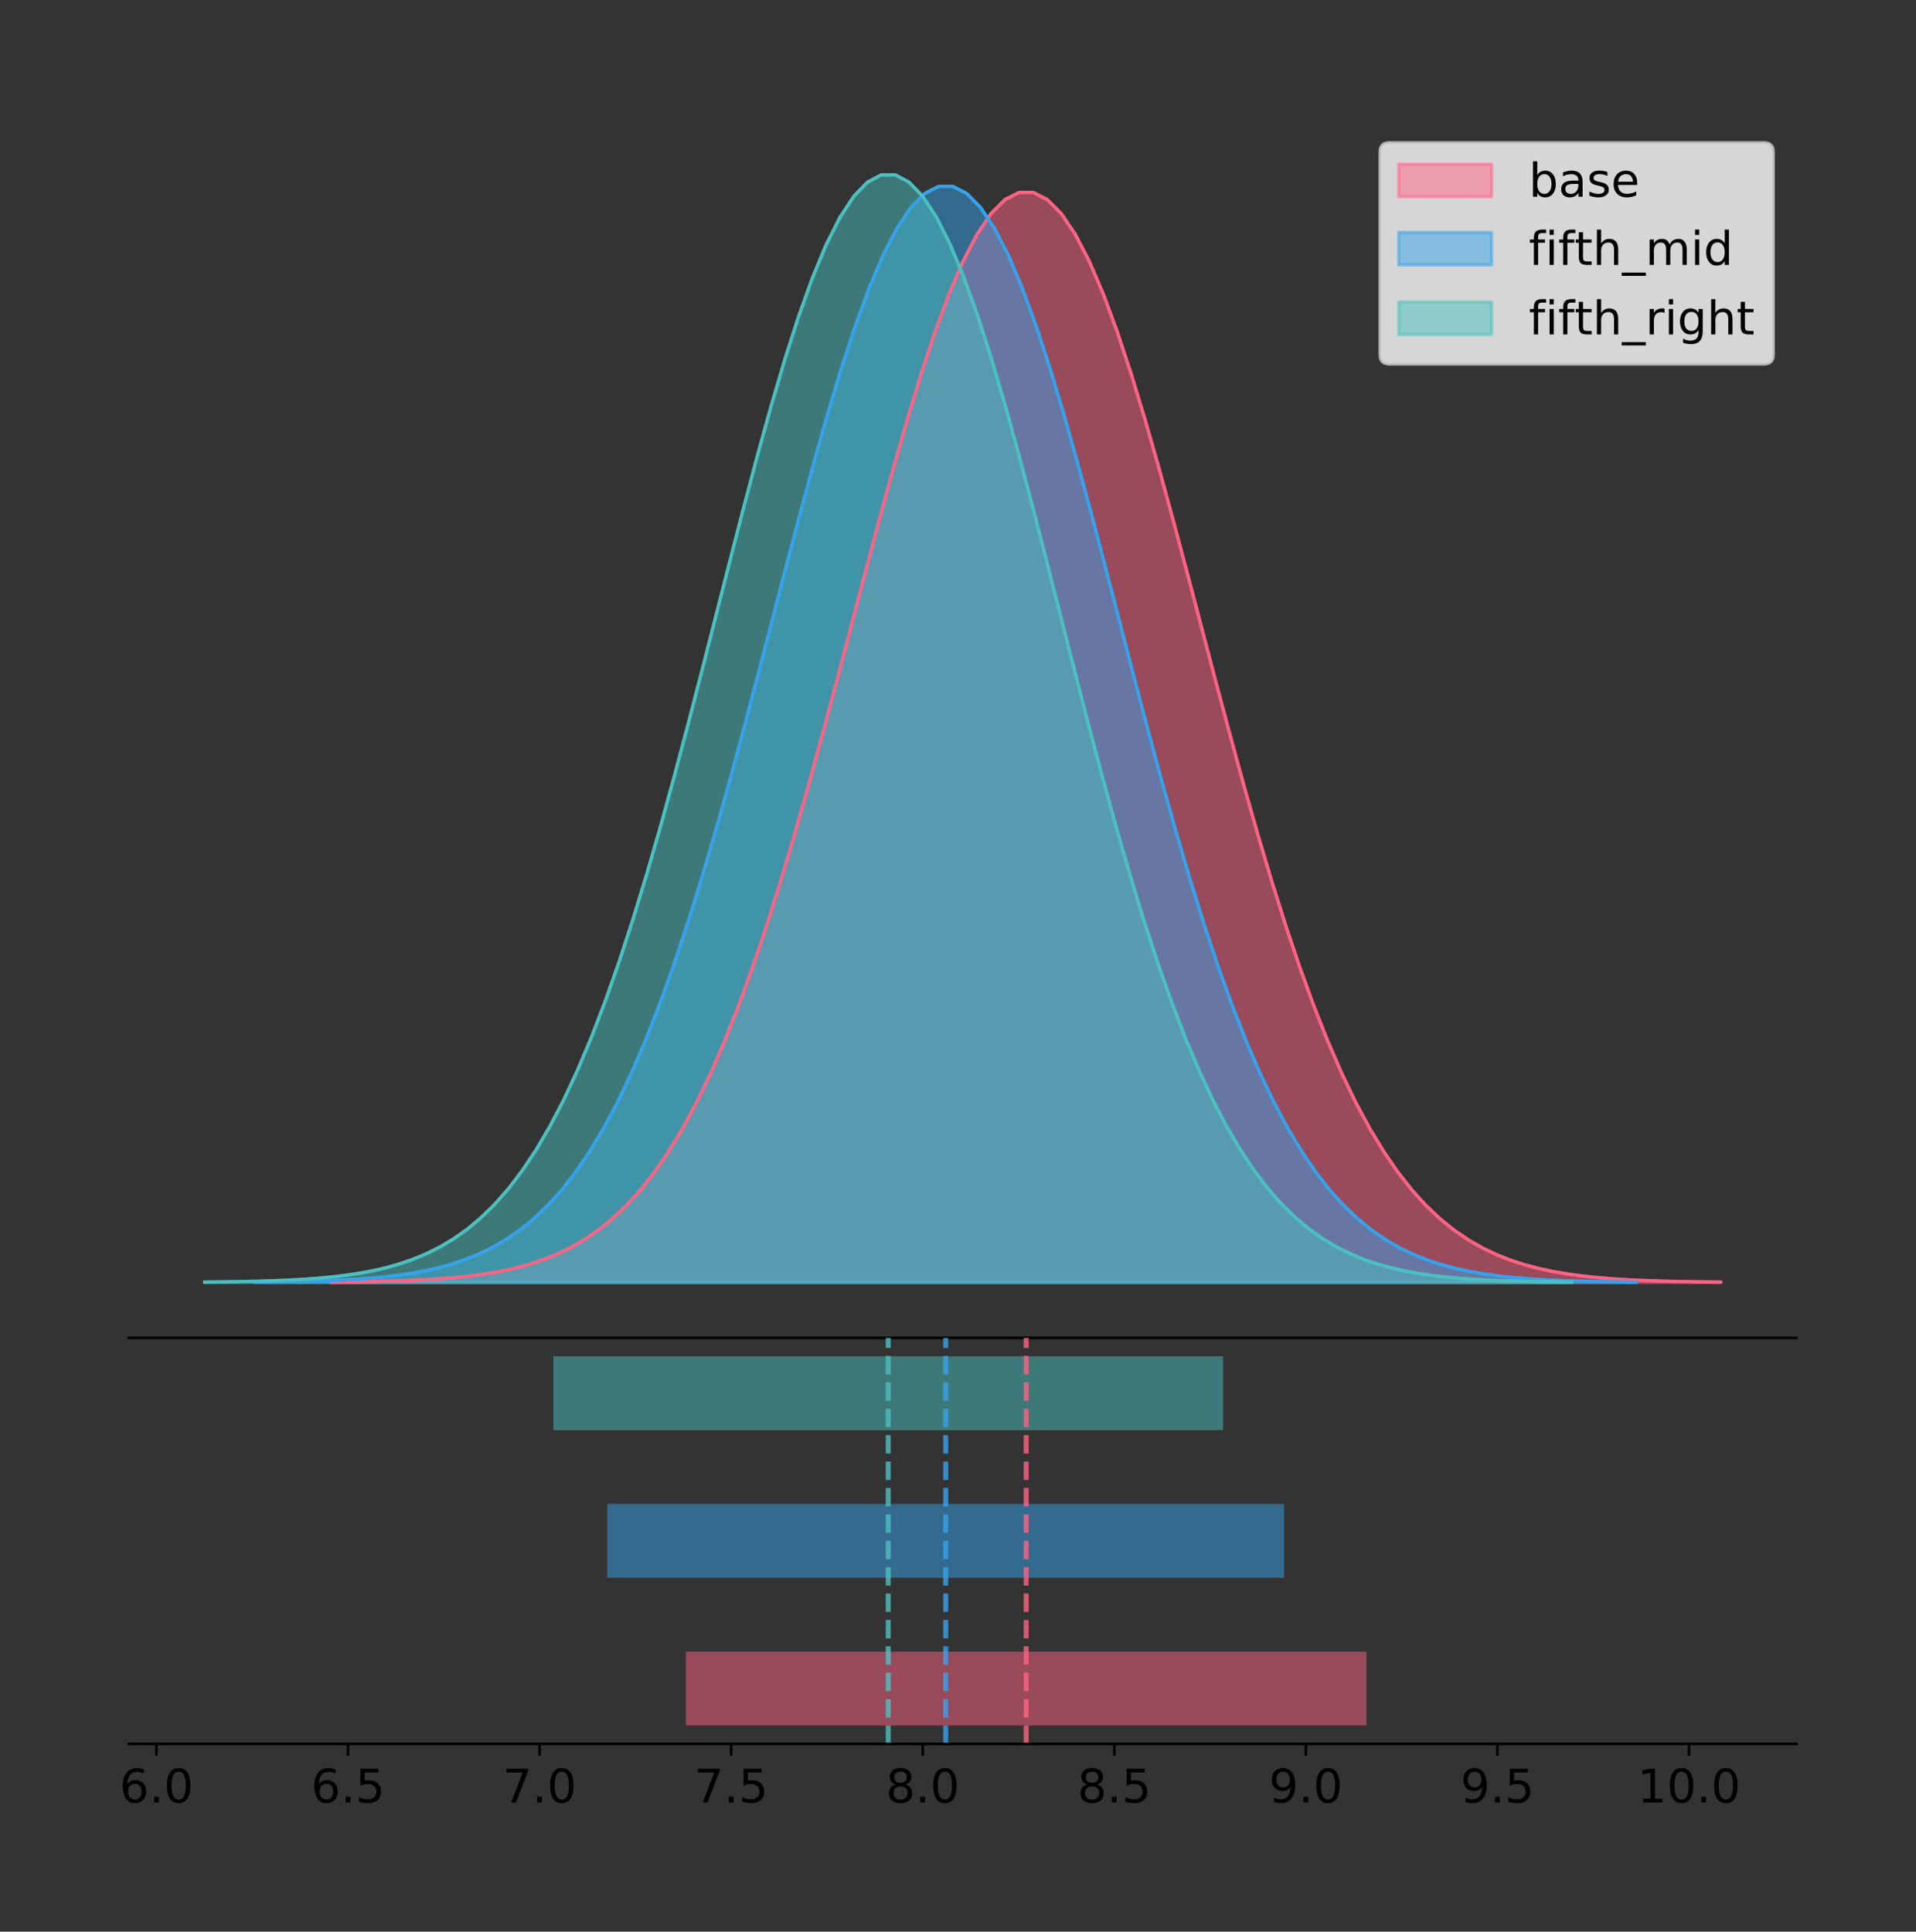 <?xml version="1.0" encoding="utf-8" standalone="no"?>
<!DOCTYPE svg PUBLIC "-//W3C//DTD SVG 1.1//EN"
  "http://www.w3.org/Graphics/SVG/1.1/DTD/svg11.dtd">
<!-- Created with matplotlib (https://matplotlib.org/) -->
<svg height="581.789pt" version="1.1" viewBox="0 0 577.029 581.789" width="577.029pt" xmlns="http://www.w3.org/2000/svg" xmlns:xlink="http://www.w3.org/1999/xlink">
 <rect x="0" y="0" width="577.029" height="581.789" fill="#333333" stroke="none"/>
 <defs>
  <style type="text/css">
*{stroke-linecap:butt;stroke-linejoin:round;}
  </style>
 </defs>
 <g id="figure_1">
  <g id="patch_1">
   <path d="M 0 581.789 
L 577.029 581.789 
L 577.029 0 
L 0 0 
z
" style="fill:none;"/>
  </g>
  <g id="axes_1">
   <g id="patch_2">
    <path d="M 38.829 402.93 
L 541.029 402.93 
L 541.029 36 
L 38.829 36 
z
" style="fill:none;"/>
   </g>
   <g id="PolyCollection_1">
    <defs>
     <path d="M 99.884 -195.538 
L 99.884 -195.648 
L 104.11 -195.69 
L 108.335 -195.746 
L 112.56 -195.82 
L 116.786 -195.919 
L 121.011 -196.049 
L 125.237 -196.22 
L 129.462 -196.44 
L 133.688 -196.725 
L 137.913 -197.09 
L 142.138 -197.553 
L 146.364 -198.137 
L 150.589 -198.869 
L 154.815 -199.78 
L 159.04 -200.904 
L 163.266 -202.282 
L 167.491 -203.958 
L 171.717 -205.983 
L 175.942 -208.41 
L 180.167 -211.298 
L 184.393 -214.709 
L 188.618 -218.706 
L 192.844 -223.354 
L 197.069 -228.717 
L 201.295 -234.856 
L 205.52 -241.828 
L 209.745 -249.682 
L 213.971 -258.456 
L 218.196 -268.177 
L 222.422 -278.853 
L 226.647 -290.476 
L 230.873 -303.017 
L 235.098 -316.422 
L 239.323 -330.615 
L 243.549 -345.491 
L 247.774 -360.922 
L 252 -376.754 
L 256.225 -392.809 
L 260.451 -408.889 
L 264.676 -424.778 
L 268.901 -440.246 
L 273.127 -455.059 
L 277.352 -468.976 
L 281.578 -481.765 
L 285.803 -493.202 
L 290.029 -503.081 
L 294.254 -511.22 
L 298.479 -517.465 
L 302.705 -521.697 
L 306.93 -523.834 
L 311.156 -523.834 
L 315.381 -521.697 
L 319.607 -517.465 
L 323.832 -511.22 
L 328.058 -503.081 
L 332.283 -493.202 
L 336.508 -481.765 
L 340.734 -468.976 
L 344.959 -455.059 
L 349.185 -440.246 
L 353.41 -424.778 
L 357.636 -408.889 
L 361.861 -392.809 
L 366.086 -376.754 
L 370.312 -360.922 
L 374.537 -345.491 
L 378.763 -330.615 
L 382.988 -316.422 
L 387.214 -303.017 
L 391.439 -290.476 
L 395.664 -278.853 
L 399.89 -268.177 
L 404.115 -258.456 
L 408.341 -249.682 
L 412.566 -241.828 
L 416.792 -234.856 
L 421.017 -228.717 
L 425.242 -223.354 
L 429.468 -218.706 
L 433.693 -214.709 
L 437.919 -211.298 
L 442.144 -208.41 
L 446.37 -205.983 
L 450.595 -203.958 
L 454.82 -202.282 
L 459.046 -200.904 
L 463.271 -199.78 
L 467.497 -198.869 
L 471.722 -198.137 
L 475.948 -197.553 
L 480.173 -197.09 
L 484.398 -196.725 
L 488.624 -196.44 
L 492.849 -196.22 
L 497.075 -196.049 
L 501.3 -195.919 
L 505.526 -195.82 
L 509.751 -195.746 
L 513.977 -195.69 
L 518.202 -195.648 
L 518.202 -195.538 
L 518.202 -195.538 
L 513.977 -195.538 
L 509.751 -195.538 
L 505.526 -195.538 
L 501.3 -195.538 
L 497.075 -195.538 
L 492.849 -195.538 
L 488.624 -195.538 
L 484.398 -195.538 
L 480.173 -195.538 
L 475.948 -195.538 
L 471.722 -195.538 
L 467.497 -195.538 
L 463.271 -195.538 
L 459.046 -195.538 
L 454.82 -195.538 
L 450.595 -195.538 
L 446.37 -195.538 
L 442.144 -195.538 
L 437.919 -195.538 
L 433.693 -195.538 
L 429.468 -195.538 
L 425.242 -195.538 
L 421.017 -195.538 
L 416.792 -195.538 
L 412.566 -195.538 
L 408.341 -195.538 
L 404.115 -195.538 
L 399.89 -195.538 
L 395.664 -195.538 
L 391.439 -195.538 
L 387.214 -195.538 
L 382.988 -195.538 
L 378.763 -195.538 
L 374.537 -195.538 
L 370.312 -195.538 
L 366.086 -195.538 
L 361.861 -195.538 
L 357.636 -195.538 
L 353.41 -195.538 
L 349.185 -195.538 
L 344.959 -195.538 
L 340.734 -195.538 
L 336.508 -195.538 
L 332.283 -195.538 
L 328.058 -195.538 
L 323.832 -195.538 
L 319.607 -195.538 
L 315.381 -195.538 
L 311.156 -195.538 
L 306.93 -195.538 
L 302.705 -195.538 
L 298.479 -195.538 
L 294.254 -195.538 
L 290.029 -195.538 
L 285.803 -195.538 
L 281.578 -195.538 
L 277.352 -195.538 
L 273.127 -195.538 
L 268.901 -195.538 
L 264.676 -195.538 
L 260.451 -195.538 
L 256.225 -195.538 
L 252 -195.538 
L 247.774 -195.538 
L 243.549 -195.538 
L 239.323 -195.538 
L 235.098 -195.538 
L 230.873 -195.538 
L 226.647 -195.538 
L 222.422 -195.538 
L 218.196 -195.538 
L 213.971 -195.538 
L 209.745 -195.538 
L 205.52 -195.538 
L 201.295 -195.538 
L 197.069 -195.538 
L 192.844 -195.538 
L 188.618 -195.538 
L 184.393 -195.538 
L 180.167 -195.538 
L 175.942 -195.538 
L 171.717 -195.538 
L 167.491 -195.538 
L 163.266 -195.538 
L 159.04 -195.538 
L 154.815 -195.538 
L 150.589 -195.538 
L 146.364 -195.538 
L 142.138 -195.538 
L 137.913 -195.538 
L 133.688 -195.538 
L 129.462 -195.538 
L 125.237 -195.538 
L 121.011 -195.538 
L 116.786 -195.538 
L 112.56 -195.538 
L 108.335 -195.538 
L 104.11 -195.538 
L 99.884 -195.538 
z
" id="med5c33801f" style="stroke:#ff6384;stroke-opacity:0.5;"/>
    </defs>
    <g clip-path="url(#pc7193fefcd)">
     <use style="fill:#ff6384;fill-opacity:0.5;stroke:#ff6384;stroke-opacity:0.5;" x="0" xlink:href="#med5c33801f" y="581.789"/>
    </g>
   </g>
   <g id="PolyCollection_2">
    <defs>
     <path d="M 76.818 -195.538 
L 76.818 -195.649 
L 81.02 -195.691 
L 85.222 -195.747 
L 89.424 -195.822 
L 93.626 -195.921 
L 97.828 -196.052 
L 102.03 -196.223 
L 106.232 -196.446 
L 110.434 -196.732 
L 114.636 -197.098 
L 118.838 -197.564 
L 123.04 -198.152 
L 127.241 -198.888 
L 131.443 -199.803 
L 135.645 -200.934 
L 139.847 -202.319 
L 144.049 -204.005 
L 148.251 -206.041 
L 152.453 -208.482 
L 156.655 -211.386 
L 160.857 -214.816 
L 165.059 -218.835 
L 169.261 -223.509 
L 173.463 -228.902 
L 177.664 -235.076 
L 181.866 -242.087 
L 186.068 -249.985 
L 190.27 -258.808 
L 194.472 -268.583 
L 198.674 -279.319 
L 202.876 -291.007 
L 207.078 -303.618 
L 211.28 -317.099 
L 215.482 -331.37 
L 219.684 -346.33 
L 223.886 -361.848 
L 228.088 -377.768 
L 232.289 -393.913 
L 236.491 -410.083 
L 240.693 -426.06 
L 244.895 -441.616 
L 249.097 -456.511 
L 253.299 -470.506 
L 257.501 -483.367 
L 261.703 -494.868 
L 265.905 -504.802 
L 270.107 -512.986 
L 274.309 -519.266 
L 278.511 -523.522 
L 282.712 -525.671 
L 286.914 -525.671 
L 291.116 -523.522 
L 295.318 -519.266 
L 299.52 -512.986 
L 303.722 -504.802 
L 307.924 -494.868 
L 312.126 -483.367 
L 316.328 -470.506 
L 320.53 -456.511 
L 324.732 -441.616 
L 328.934 -426.06 
L 333.135 -410.083 
L 337.337 -393.913 
L 341.539 -377.768 
L 345.741 -361.848 
L 349.943 -346.33 
L 354.145 -331.37 
L 358.347 -317.099 
L 362.549 -303.618 
L 366.751 -291.007 
L 370.953 -279.319 
L 375.155 -268.583 
L 379.357 -258.808 
L 383.558 -249.985 
L 387.76 -242.087 
L 391.962 -235.076 
L 396.164 -228.902 
L 400.366 -223.509 
L 404.568 -218.835 
L 408.77 -214.816 
L 412.972 -211.386 
L 417.174 -208.482 
L 421.376 -206.041 
L 425.578 -204.005 
L 429.78 -202.319 
L 433.982 -200.934 
L 438.183 -199.803 
L 442.385 -198.888 
L 446.587 -198.152 
L 450.789 -197.564 
L 454.991 -197.098 
L 459.193 -196.732 
L 463.395 -196.446 
L 467.597 -196.223 
L 471.799 -196.052 
L 476.001 -195.921 
L 480.203 -195.822 
L 484.405 -195.747 
L 488.606 -195.691 
L 492.808 -195.649 
L 492.808 -195.538 
L 492.808 -195.538 
L 488.606 -195.538 
L 484.405 -195.538 
L 480.203 -195.538 
L 476.001 -195.538 
L 471.799 -195.538 
L 467.597 -195.538 
L 463.395 -195.538 
L 459.193 -195.538 
L 454.991 -195.538 
L 450.789 -195.538 
L 446.587 -195.538 
L 442.385 -195.538 
L 438.183 -195.538 
L 433.982 -195.538 
L 429.78 -195.538 
L 425.578 -195.538 
L 421.376 -195.538 
L 417.174 -195.538 
L 412.972 -195.538 
L 408.77 -195.538 
L 404.568 -195.538 
L 400.366 -195.538 
L 396.164 -195.538 
L 391.962 -195.538 
L 387.76 -195.538 
L 383.558 -195.538 
L 379.357 -195.538 
L 375.155 -195.538 
L 370.953 -195.538 
L 366.751 -195.538 
L 362.549 -195.538 
L 358.347 -195.538 
L 354.145 -195.538 
L 349.943 -195.538 
L 345.741 -195.538 
L 341.539 -195.538 
L 337.337 -195.538 
L 333.135 -195.538 
L 328.934 -195.538 
L 324.732 -195.538 
L 320.53 -195.538 
L 316.328 -195.538 
L 312.126 -195.538 
L 307.924 -195.538 
L 303.722 -195.538 
L 299.52 -195.538 
L 295.318 -195.538 
L 291.116 -195.538 
L 286.914 -195.538 
L 282.712 -195.538 
L 278.511 -195.538 
L 274.309 -195.538 
L 270.107 -195.538 
L 265.905 -195.538 
L 261.703 -195.538 
L 257.501 -195.538 
L 253.299 -195.538 
L 249.097 -195.538 
L 244.895 -195.538 
L 240.693 -195.538 
L 236.491 -195.538 
L 232.289 -195.538 
L 228.088 -195.538 
L 223.886 -195.538 
L 219.684 -195.538 
L 215.482 -195.538 
L 211.28 -195.538 
L 207.078 -195.538 
L 202.876 -195.538 
L 198.674 -195.538 
L 194.472 -195.538 
L 190.27 -195.538 
L 186.068 -195.538 
L 181.866 -195.538 
L 177.664 -195.538 
L 173.463 -195.538 
L 169.261 -195.538 
L 165.059 -195.538 
L 160.857 -195.538 
L 156.655 -195.538 
L 152.453 -195.538 
L 148.251 -195.538 
L 144.049 -195.538 
L 139.847 -195.538 
L 135.645 -195.538 
L 131.443 -195.538 
L 127.241 -195.538 
L 123.04 -195.538 
L 118.838 -195.538 
L 114.636 -195.538 
L 110.434 -195.538 
L 106.232 -195.538 
L 102.03 -195.538 
L 97.828 -195.538 
L 93.626 -195.538 
L 89.424 -195.538 
L 85.222 -195.538 
L 81.02 -195.538 
L 76.818 -195.538 
z
" id="mb27c70e1b8" style="stroke:#36a2eb;stroke-opacity:0.5;"/>
    </defs>
    <g clip-path="url(#pc7193fefcd)">
     <use style="fill:#36a2eb;fill-opacity:0.5;stroke:#36a2eb;stroke-opacity:0.5;" x="0" xlink:href="#mb27c70e1b8" y="581.789"/>
    </g>
   </g>
   <g id="PolyCollection_3">
    <defs>
     <path d="M 61.656 -195.538 
L 61.656 -195.65 
L 65.815 -195.692 
L 69.974 -195.749 
L 74.132 -195.825 
L 78.291 -195.925 
L 82.449 -196.058 
L 86.608 -196.23 
L 90.767 -196.455 
L 94.925 -196.744 
L 99.084 -197.115 
L 103.242 -197.585 
L 107.401 -198.179 
L 111.56 -198.923 
L 115.718 -199.848 
L 119.877 -200.99 
L 124.035 -202.39 
L 128.194 -204.093 
L 132.352 -206.151 
L 136.511 -208.617 
L 140.67 -211.552 
L 144.828 -215.017 
L 148.987 -219.078 
L 153.145 -223.801 
L 157.304 -229.25 
L 161.463 -235.488 
L 165.621 -242.572 
L 169.78 -250.552 
L 173.938 -259.468 
L 178.097 -269.344 
L 182.256 -280.192 
L 186.414 -292.002 
L 190.573 -304.744 
L 194.731 -318.365 
L 198.89 -332.786 
L 203.048 -347.901 
L 207.207 -363.58 
L 211.366 -379.667 
L 215.524 -395.98 
L 219.683 -412.318 
L 223.841 -428.462 
L 228 -444.18 
L 232.159 -459.23 
L 236.317 -473.372 
L 240.476 -486.366 
L 244.634 -497.987 
L 248.793 -508.025 
L 252.951 -516.294 
L 257.11 -522.64 
L 261.269 -526.94 
L 265.427 -529.111 
L 269.586 -529.111 
L 273.744 -526.94 
L 277.903 -522.64 
L 282.062 -516.294 
L 286.22 -508.025 
L 290.379 -497.987 
L 294.537 -486.366 
L 298.696 -473.372 
L 302.855 -459.23 
L 307.013 -444.18 
L 311.172 -428.462 
L 315.33 -412.318 
L 319.489 -395.98 
L 323.647 -379.667 
L 327.806 -363.58 
L 331.965 -347.901 
L 336.123 -332.786 
L 340.282 -318.365 
L 344.44 -304.744 
L 348.599 -292.002 
L 352.758 -280.192 
L 356.916 -269.344 
L 361.075 -259.468 
L 365.233 -250.552 
L 369.392 -242.572 
L 373.55 -235.488 
L 377.709 -229.25 
L 381.868 -223.801 
L 386.026 -219.078 
L 390.185 -215.017 
L 394.343 -211.552 
L 398.502 -208.617 
L 402.661 -206.151 
L 406.819 -204.093 
L 410.978 -202.39 
L 415.136 -200.99 
L 419.295 -199.848 
L 423.454 -198.923 
L 427.612 -198.179 
L 431.771 -197.585 
L 435.929 -197.115 
L 440.088 -196.744 
L 444.246 -196.455 
L 448.405 -196.23 
L 452.564 -196.058 
L 456.722 -195.925 
L 460.881 -195.825 
L 465.039 -195.749 
L 469.198 -195.692 
L 473.357 -195.65 
L 473.357 -195.538 
L 473.357 -195.538 
L 469.198 -195.538 
L 465.039 -195.538 
L 460.881 -195.538 
L 456.722 -195.538 
L 452.564 -195.538 
L 448.405 -195.538 
L 444.246 -195.538 
L 440.088 -195.538 
L 435.929 -195.538 
L 431.771 -195.538 
L 427.612 -195.538 
L 423.454 -195.538 
L 419.295 -195.538 
L 415.136 -195.538 
L 410.978 -195.538 
L 406.819 -195.538 
L 402.661 -195.538 
L 398.502 -195.538 
L 394.343 -195.538 
L 390.185 -195.538 
L 386.026 -195.538 
L 381.868 -195.538 
L 377.709 -195.538 
L 373.55 -195.538 
L 369.392 -195.538 
L 365.233 -195.538 
L 361.075 -195.538 
L 356.916 -195.538 
L 352.758 -195.538 
L 348.599 -195.538 
L 344.44 -195.538 
L 340.282 -195.538 
L 336.123 -195.538 
L 331.965 -195.538 
L 327.806 -195.538 
L 323.647 -195.538 
L 319.489 -195.538 
L 315.33 -195.538 
L 311.172 -195.538 
L 307.013 -195.538 
L 302.855 -195.538 
L 298.696 -195.538 
L 294.537 -195.538 
L 290.379 -195.538 
L 286.22 -195.538 
L 282.062 -195.538 
L 277.903 -195.538 
L 273.744 -195.538 
L 269.586 -195.538 
L 265.427 -195.538 
L 261.269 -195.538 
L 257.11 -195.538 
L 252.951 -195.538 
L 248.793 -195.538 
L 244.634 -195.538 
L 240.476 -195.538 
L 236.317 -195.538 
L 232.159 -195.538 
L 228 -195.538 
L 223.841 -195.538 
L 219.683 -195.538 
L 215.524 -195.538 
L 211.366 -195.538 
L 207.207 -195.538 
L 203.048 -195.538 
L 198.89 -195.538 
L 194.731 -195.538 
L 190.573 -195.538 
L 186.414 -195.538 
L 182.256 -195.538 
L 178.097 -195.538 
L 173.938 -195.538 
L 169.78 -195.538 
L 165.621 -195.538 
L 161.463 -195.538 
L 157.304 -195.538 
L 153.145 -195.538 
L 148.987 -195.538 
L 144.828 -195.538 
L 140.67 -195.538 
L 136.511 -195.538 
L 132.352 -195.538 
L 128.194 -195.538 
L 124.035 -195.538 
L 119.877 -195.538 
L 115.718 -195.538 
L 111.56 -195.538 
L 107.401 -195.538 
L 103.242 -195.538 
L 99.084 -195.538 
L 94.925 -195.538 
L 90.767 -195.538 
L 86.608 -195.538 
L 82.449 -195.538 
L 78.291 -195.538 
L 74.132 -195.538 
L 69.974 -195.538 
L 65.815 -195.538 
L 61.656 -195.538 
z
" id="m7778b329a1" style="stroke:#4bc0c0;stroke-opacity:0.5;"/>
    </defs>
    <g clip-path="url(#pc7193fefcd)">
     <use style="fill:#4bc0c0;fill-opacity:0.5;stroke:#4bc0c0;stroke-opacity:0.5;" x="0" xlink:href="#m7778b329a1" y="581.789"/>
    </g>
   </g>
   <g id="line2d_1">
    <path clip-path="url(#pc7193fefcd)" d="M 99.884 386.141 
L 104.11 386.1 
L 108.335 386.044 
L 112.56 385.969 
L 116.786 385.87 
L 121.011 385.74 
L 125.237 385.57 
L 129.462 385.349 
L 133.688 385.064 
L 137.913 384.7 
L 142.138 384.236 
L 146.364 383.652 
L 150.589 382.92 
L 154.815 382.01 
L 159.04 380.886 
L 163.266 379.508 
L 167.491 377.831 
L 171.717 375.807 
L 175.942 373.379 
L 180.167 370.491 
L 184.393 367.081 
L 188.618 363.084 
L 192.844 358.436 
L 197.069 353.073 
L 201.295 346.933 
L 205.52 339.961 
L 209.745 332.107 
L 213.971 323.333 
L 218.196 313.613 
L 222.422 302.937 
L 226.647 291.313 
L 230.873 278.773 
L 235.098 265.367 
L 239.323 251.175 
L 243.549 236.298 
L 247.774 220.867 
L 252 205.035 
L 256.225 188.98 
L 260.451 172.9 
L 264.676 157.012 
L 268.901 141.543 
L 273.127 126.731 
L 277.352 112.813 
L 281.578 100.024 
L 285.803 88.587 
L 290.029 78.708 
L 294.254 70.57 
L 298.479 64.324 
L 302.705 60.092 
L 306.93 57.956 
L 311.156 57.956 
L 315.381 60.092 
L 319.607 64.324 
L 323.832 70.57 
L 328.058 78.708 
L 332.283 88.587 
L 336.508 100.024 
L 340.734 112.813 
L 344.959 126.731 
L 349.185 141.543 
L 353.41 157.012 
L 357.636 172.9 
L 361.861 188.98 
L 366.086 205.035 
L 370.312 220.867 
L 374.537 236.298 
L 378.763 251.175 
L 382.988 265.367 
L 387.214 278.773 
L 391.439 291.313 
L 395.664 302.937 
L 399.89 313.613 
L 404.115 323.333 
L 408.341 332.107 
L 412.566 339.961 
L 416.792 346.933 
L 421.017 353.073 
L 425.242 358.436 
L 429.468 363.084 
L 433.693 367.081 
L 437.919 370.491 
L 442.144 373.379 
L 446.37 375.807 
L 450.595 377.831 
L 454.82 379.508 
L 459.046 380.886 
L 463.271 382.01 
L 467.497 382.92 
L 471.722 383.652 
L 475.948 384.236 
L 480.173 384.7 
L 484.398 385.064 
L 488.624 385.349 
L 492.849 385.57 
L 497.075 385.74 
L 501.3 385.87 
L 505.526 385.969 
L 509.751 386.044 
L 513.977 386.1 
L 518.202 386.141 
" style="fill:none;stroke:#ff6384;stroke-linecap:square;"/>
   </g>
   <g id="line2d_2">
    <path clip-path="url(#pc7193fefcd)" d="M 76.818 386.141 
L 81.02 386.099 
L 85.222 386.043 
L 89.424 385.968 
L 93.626 385.868 
L 97.828 385.737 
L 102.03 385.566 
L 106.232 385.344 
L 110.434 385.057 
L 114.636 384.691 
L 118.838 384.225 
L 123.04 383.638 
L 127.241 382.901 
L 131.443 381.986 
L 135.645 380.856 
L 139.847 379.47 
L 144.049 377.784 
L 148.251 375.748 
L 152.453 373.307 
L 156.655 370.403 
L 160.857 366.973 
L 165.059 362.954 
L 169.261 358.28 
L 173.463 352.887 
L 177.664 346.713 
L 181.866 339.702 
L 186.068 331.804 
L 190.27 322.981 
L 194.472 313.206 
L 198.674 302.47 
L 202.876 290.782 
L 207.078 278.171 
L 211.28 264.691 
L 215.482 250.419 
L 219.684 235.459 
L 223.886 219.942 
L 228.088 204.021 
L 232.289 187.876 
L 236.491 171.707 
L 240.693 155.729 
L 244.895 140.174 
L 249.097 125.278 
L 253.299 111.283 
L 257.501 98.422 
L 261.703 86.922 
L 265.905 76.987 
L 270.107 68.803 
L 274.309 62.523 
L 278.511 58.267 
L 282.712 56.119 
L 286.914 56.119 
L 291.116 58.267 
L 295.318 62.523 
L 299.52 68.803 
L 303.722 76.987 
L 307.924 86.922 
L 312.126 98.422 
L 316.328 111.283 
L 320.53 125.278 
L 324.732 140.174 
L 328.934 155.729 
L 333.135 171.707 
L 337.337 187.876 
L 341.539 204.021 
L 345.741 219.942 
L 349.943 235.459 
L 354.145 250.419 
L 358.347 264.691 
L 362.549 278.171 
L 366.751 290.782 
L 370.953 302.47 
L 375.155 313.206 
L 379.357 322.981 
L 383.558 331.804 
L 387.76 339.702 
L 391.962 346.713 
L 396.164 352.887 
L 400.366 358.28 
L 404.568 362.954 
L 408.77 366.973 
L 412.972 370.403 
L 417.174 373.307 
L 421.376 375.748 
L 425.578 377.784 
L 429.78 379.47 
L 433.982 380.856 
L 438.183 381.986 
L 442.385 382.901 
L 446.587 383.638 
L 450.789 384.225 
L 454.991 384.691 
L 459.193 385.057 
L 463.395 385.344 
L 467.597 385.566 
L 471.799 385.737 
L 476.001 385.868 
L 480.203 385.968 
L 484.405 386.043 
L 488.606 386.099 
L 492.808 386.141 
" style="fill:none;stroke:#36a2eb;stroke-linecap:square;"/>
   </g>
   <g id="line2d_3">
    <path clip-path="url(#pc7193fefcd)" d="M 61.656 386.139 
L 65.815 386.097 
L 69.974 386.04 
L 74.132 385.965 
L 78.291 385.864 
L 82.449 385.732 
L 86.608 385.559 
L 90.767 385.334 
L 94.925 385.045 
L 99.084 384.675 
L 103.242 384.204 
L 107.401 383.61 
L 111.56 382.867 
L 115.718 381.941 
L 119.877 380.799 
L 124.035 379.399 
L 128.194 377.696 
L 132.352 375.639 
L 136.511 373.172 
L 140.67 370.238 
L 144.828 366.772 
L 148.987 362.711 
L 153.145 357.989 
L 157.304 352.539 
L 161.463 346.301 
L 165.621 339.217 
L 169.78 331.237 
L 173.938 322.322 
L 178.097 312.445 
L 182.256 301.597 
L 186.414 289.787 
L 190.573 277.045 
L 194.731 263.424 
L 198.89 249.004 
L 203.048 233.888 
L 207.207 218.209 
L 211.366 202.123 
L 215.524 185.809 
L 219.683 169.471 
L 223.841 153.327 
L 228 137.61 
L 232.159 122.559 
L 236.317 108.418 
L 240.476 95.423 
L 244.634 83.803 
L 248.793 73.765 
L 252.951 65.495 
L 257.11 59.15 
L 261.269 54.85 
L 265.427 52.679 
L 269.586 52.679 
L 273.744 54.85 
L 277.903 59.15 
L 282.062 65.495 
L 286.22 73.765 
L 290.379 83.803 
L 294.537 95.423 
L 298.696 108.418 
L 302.855 122.559 
L 307.013 137.61 
L 311.172 153.327 
L 315.33 169.471 
L 319.489 185.809 
L 323.647 202.123 
L 327.806 218.209 
L 331.965 233.888 
L 336.123 249.004 
L 340.282 263.424 
L 344.44 277.045 
L 348.599 289.787 
L 352.758 301.597 
L 356.916 312.445 
L 361.075 322.322 
L 365.233 331.237 
L 369.392 339.217 
L 373.55 346.301 
L 377.709 352.539 
L 381.868 357.989 
L 386.026 362.711 
L 390.185 366.772 
L 394.343 370.238 
L 398.502 373.172 
L 402.661 375.639 
L 406.819 377.696 
L 410.978 379.399 
L 415.136 380.799 
L 419.295 381.941 
L 423.454 382.867 
L 427.612 383.61 
L 431.771 384.204 
L 435.929 384.675 
L 440.088 385.045 
L 444.246 385.334 
L 448.405 385.559 
L 452.564 385.732 
L 456.722 385.864 
L 460.881 385.965 
L 465.039 386.04 
L 469.198 386.097 
L 473.357 386.139 
" style="fill:none;stroke:#4bc0c0;stroke-linecap:square;"/>
   </g>
   <g id="patch_3">
    <path d="M 38.829 402.93 
L 541.029 402.93 
" style="fill:none;stroke:#000000;stroke-linecap:square;stroke-linejoin:miter;stroke-width:0.8;"/>
   </g>
   <g id="legend_1">
    <g id="patch_4">
     <path d="M 418.431 109.627 
L 531.229 109.627 
Q 534.029 109.627 534.029 106.827 
L 534.029 45.8 
Q 534.029 43 531.229 43 
L 418.431 43 
Q 415.631 43 415.631 45.8 
L 415.631 106.827 
Q 415.631 109.627 418.431 109.627 
z
" style="fill:#ffffff;opacity:0.8;stroke:#cccccc;stroke-linejoin:miter;"/>
    </g>
    <g id="patch_5">
     <path d="M 421.231 59.238 
L 449.231 59.238 
L 449.231 49.438 
L 421.231 49.438 
z
" style="fill:#ff6384;opacity:0.5;stroke:#ff6384;stroke-linejoin:miter;"/>
    </g>
    <g id="text_1">
     <!-- base -->
     <defs>
      <path d="M 48.688 27.297 
Q 48.688 37.203 44.609 42.844 
Q 40.531 48.484 33.406 48.484 
Q 26.266 48.484 22.188 42.844 
Q 18.109 37.203 18.109 27.297 
Q 18.109 17.391 22.188 11.75 
Q 26.266 6.109 33.406 6.109 
Q 40.531 6.109 44.609 11.75 
Q 48.688 17.391 48.688 27.297 
z
M 18.109 46.391 
Q 20.953 51.266 25.266 53.625 
Q 29.594 56 35.594 56 
Q 45.562 56 51.781 48.094 
Q 58.016 40.188 58.016 27.297 
Q 58.016 14.406 51.781 6.484 
Q 45.562 -1.422 35.594 -1.422 
Q 29.594 -1.422 25.266 0.953 
Q 20.953 3.328 18.109 8.203 
L 18.109 0 
L 9.078 0 
L 9.078 75.984 
L 18.109 75.984 
z
" id="DejaVuSans-98"/>
      <path d="M 34.281 27.484 
Q 23.391 27.484 19.188 25 
Q 14.984 22.516 14.984 16.5 
Q 14.984 11.719 18.141 8.906 
Q 21.297 6.109 26.703 6.109 
Q 34.188 6.109 38.703 11.406 
Q 43.219 16.703 43.219 25.484 
L 43.219 27.484 
z
M 52.203 31.203 
L 52.203 0 
L 43.219 0 
L 43.219 8.297 
Q 40.141 3.328 35.547 0.953 
Q 30.953 -1.422 24.312 -1.422 
Q 15.922 -1.422 10.953 3.297 
Q 6 8.016 6 15.922 
Q 6 25.141 12.172 29.828 
Q 18.359 34.516 30.609 34.516 
L 43.219 34.516 
L 43.219 35.406 
Q 43.219 41.609 39.141 45 
Q 35.062 48.391 27.688 48.391 
Q 23 48.391 18.547 47.266 
Q 14.109 46.141 10.016 43.891 
L 10.016 52.203 
Q 14.938 54.109 19.578 55.047 
Q 24.219 56 28.609 56 
Q 40.484 56 46.344 49.844 
Q 52.203 43.703 52.203 31.203 
z
" id="DejaVuSans-97"/>
      <path d="M 44.281 53.078 
L 44.281 44.578 
Q 40.484 46.531 36.375 47.5 
Q 32.281 48.484 27.875 48.484 
Q 21.188 48.484 17.844 46.438 
Q 14.5 44.391 14.5 40.281 
Q 14.5 37.156 16.891 35.375 
Q 19.281 33.594 26.516 31.984 
L 29.594 31.297 
Q 39.156 29.25 43.188 25.516 
Q 47.219 21.781 47.219 15.094 
Q 47.219 7.469 41.188 3.016 
Q 35.156 -1.422 24.609 -1.422 
Q 20.219 -1.422 15.453 -0.562 
Q 10.688 0.297 5.422 2 
L 5.422 11.281 
Q 10.406 8.688 15.234 7.391 
Q 20.062 6.109 24.812 6.109 
Q 31.156 6.109 34.562 8.281 
Q 37.984 10.453 37.984 14.406 
Q 37.984 18.062 35.516 20.016 
Q 33.062 21.969 24.703 23.781 
L 21.578 24.516 
Q 13.234 26.266 9.516 29.906 
Q 5.812 33.547 5.812 39.891 
Q 5.812 47.609 11.281 51.797 
Q 16.75 56 26.812 56 
Q 31.781 56 36.172 55.266 
Q 40.578 54.547 44.281 53.078 
z
" id="DejaVuSans-115"/>
      <path d="M 56.203 29.594 
L 56.203 25.203 
L 14.891 25.203 
Q 15.484 15.922 20.484 11.062 
Q 25.484 6.203 34.422 6.203 
Q 39.594 6.203 44.453 7.469 
Q 49.312 8.734 54.109 11.281 
L 54.109 2.781 
Q 49.266 0.734 44.188 -0.344 
Q 39.109 -1.422 33.891 -1.422 
Q 20.797 -1.422 13.156 6.188 
Q 5.516 13.812 5.516 26.812 
Q 5.516 40.234 12.766 48.109 
Q 20.016 56 32.328 56 
Q 43.359 56 49.781 48.891 
Q 56.203 41.797 56.203 29.594 
z
M 47.219 32.234 
Q 47.125 39.594 43.094 43.984 
Q 39.062 48.391 32.422 48.391 
Q 24.906 48.391 20.391 44.141 
Q 15.875 39.891 15.188 32.172 
z
" id="DejaVuSans-101"/>
     </defs>
     <g transform="translate(460.431 59.238)scale(0.14 -0.14)">
      <use xlink:href="#DejaVuSans-98"/>
      <use x="63.477" xlink:href="#DejaVuSans-97"/>
      <use x="124.756" xlink:href="#DejaVuSans-115"/>
      <use x="176.855" xlink:href="#DejaVuSans-101"/>
     </g>
    </g>
    <g id="patch_6">
     <path d="M 421.231 79.787 
L 449.231 79.787 
L 449.231 69.987 
L 421.231 69.987 
z
" style="fill:#36a2eb;opacity:0.5;stroke:#36a2eb;stroke-linejoin:miter;"/>
    </g>
    <g id="text_2">
     <!-- fifth_mid -->
     <defs>
      <path d="M 37.109 75.984 
L 37.109 68.5 
L 28.516 68.5 
Q 23.688 68.5 21.797 66.547 
Q 19.922 64.594 19.922 59.516 
L 19.922 54.688 
L 34.719 54.688 
L 34.719 47.703 
L 19.922 47.703 
L 19.922 0 
L 10.891 0 
L 10.891 47.703 
L 2.297 47.703 
L 2.297 54.688 
L 10.891 54.688 
L 10.891 58.5 
Q 10.891 67.625 15.141 71.797 
Q 19.391 75.984 28.609 75.984 
z
" id="DejaVuSans-102"/>
      <path d="M 9.422 54.688 
L 18.406 54.688 
L 18.406 0 
L 9.422 0 
z
M 9.422 75.984 
L 18.406 75.984 
L 18.406 64.594 
L 9.422 64.594 
z
" id="DejaVuSans-105"/>
      <path d="M 18.312 70.219 
L 18.312 54.688 
L 36.812 54.688 
L 36.812 47.703 
L 18.312 47.703 
L 18.312 18.016 
Q 18.312 11.328 20.141 9.422 
Q 21.969 7.516 27.594 7.516 
L 36.812 7.516 
L 36.812 0 
L 27.594 0 
Q 17.188 0 13.234 3.875 
Q 9.281 7.766 9.281 18.016 
L 9.281 47.703 
L 2.688 47.703 
L 2.688 54.688 
L 9.281 54.688 
L 9.281 70.219 
z
" id="DejaVuSans-116"/>
      <path d="M 54.891 33.016 
L 54.891 0 
L 45.906 0 
L 45.906 32.719 
Q 45.906 40.484 42.875 44.328 
Q 39.844 48.188 33.797 48.188 
Q 26.516 48.188 22.312 43.547 
Q 18.109 38.922 18.109 30.906 
L 18.109 0 
L 9.078 0 
L 9.078 75.984 
L 18.109 75.984 
L 18.109 46.188 
Q 21.344 51.125 25.703 53.562 
Q 30.078 56 35.797 56 
Q 45.219 56 50.047 50.172 
Q 54.891 44.344 54.891 33.016 
z
" id="DejaVuSans-104"/>
      <path d="M 50.984 -16.609 
L 50.984 -23.578 
L -0.984 -23.578 
L -0.984 -16.609 
z
" id="DejaVuSans-95"/>
      <path d="M 52 44.188 
Q 55.375 50.25 60.062 53.125 
Q 64.75 56 71.094 56 
Q 79.641 56 84.281 50.016 
Q 88.922 44.047 88.922 33.016 
L 88.922 0 
L 79.891 0 
L 79.891 32.719 
Q 79.891 40.578 77.094 44.375 
Q 74.312 48.188 68.609 48.188 
Q 61.625 48.188 57.562 43.547 
Q 53.516 38.922 53.516 30.906 
L 53.516 0 
L 44.484 0 
L 44.484 32.719 
Q 44.484 40.625 41.703 44.406 
Q 38.922 48.188 33.109 48.188 
Q 26.219 48.188 22.156 43.531 
Q 18.109 38.875 18.109 30.906 
L 18.109 0 
L 9.078 0 
L 9.078 54.688 
L 18.109 54.688 
L 18.109 46.188 
Q 21.188 51.219 25.484 53.609 
Q 29.781 56 35.688 56 
Q 41.656 56 45.828 52.969 
Q 50 49.953 52 44.188 
z
" id="DejaVuSans-109"/>
      <path d="M 45.406 46.391 
L 45.406 75.984 
L 54.391 75.984 
L 54.391 0 
L 45.406 0 
L 45.406 8.203 
Q 42.578 3.328 38.25 0.953 
Q 33.938 -1.422 27.875 -1.422 
Q 17.969 -1.422 11.734 6.484 
Q 5.516 14.406 5.516 27.297 
Q 5.516 40.188 11.734 48.094 
Q 17.969 56 27.875 56 
Q 33.938 56 38.25 53.625 
Q 42.578 51.266 45.406 46.391 
z
M 14.797 27.297 
Q 14.797 17.391 18.875 11.75 
Q 22.953 6.109 30.078 6.109 
Q 37.203 6.109 41.297 11.75 
Q 45.406 17.391 45.406 27.297 
Q 45.406 37.203 41.297 42.844 
Q 37.203 48.484 30.078 48.484 
Q 22.953 48.484 18.875 42.844 
Q 14.797 37.203 14.797 27.297 
z
" id="DejaVuSans-100"/>
     </defs>
     <g transform="translate(460.431 79.787)scale(0.14 -0.14)">
      <use xlink:href="#DejaVuSans-102"/>
      <use x="35.205" xlink:href="#DejaVuSans-105"/>
      <use x="62.988" xlink:href="#DejaVuSans-102"/>
      <use x="98.178" xlink:href="#DejaVuSans-116"/>
      <use x="137.387" xlink:href="#DejaVuSans-104"/>
      <use x="200.766" xlink:href="#DejaVuSans-95"/>
      <use x="250.766" xlink:href="#DejaVuSans-109"/>
      <use x="348.178" xlink:href="#DejaVuSans-105"/>
      <use x="375.961" xlink:href="#DejaVuSans-100"/>
     </g>
    </g>
    <g id="patch_7">
     <path d="M 421.231 100.726 
L 449.231 100.726 
L 449.231 90.926 
L 421.231 90.926 
z
" style="fill:#4bc0c0;opacity:0.5;stroke:#4bc0c0;stroke-linejoin:miter;"/>
    </g>
    <g id="text_3">
     <!-- fifth_right -->
     <defs>
      <path d="M 41.109 46.297 
Q 39.594 47.172 37.812 47.578 
Q 36.031 48 33.891 48 
Q 26.266 48 22.188 43.047 
Q 18.109 38.094 18.109 28.812 
L 18.109 0 
L 9.078 0 
L 9.078 54.688 
L 18.109 54.688 
L 18.109 46.188 
Q 20.953 51.172 25.484 53.578 
Q 30.031 56 36.531 56 
Q 37.453 56 38.578 55.875 
Q 39.703 55.766 41.062 55.516 
z
" id="DejaVuSans-114"/>
      <path d="M 45.406 27.984 
Q 45.406 37.75 41.375 43.109 
Q 37.359 48.484 30.078 48.484 
Q 22.859 48.484 18.828 43.109 
Q 14.797 37.75 14.797 27.984 
Q 14.797 18.266 18.828 12.891 
Q 22.859 7.516 30.078 7.516 
Q 37.359 7.516 41.375 12.891 
Q 45.406 18.266 45.406 27.984 
z
M 54.391 6.781 
Q 54.391 -7.172 48.188 -13.984 
Q 42 -20.797 29.203 -20.797 
Q 24.469 -20.797 20.266 -20.094 
Q 16.062 -19.391 12.109 -17.922 
L 12.109 -9.188 
Q 16.062 -11.328 19.922 -12.344 
Q 23.781 -13.375 27.781 -13.375 
Q 36.625 -13.375 41.016 -8.766 
Q 45.406 -4.156 45.406 5.172 
L 45.406 9.625 
Q 42.625 4.781 38.281 2.391 
Q 33.938 0 27.875 0 
Q 17.828 0 11.672 7.656 
Q 5.516 15.328 5.516 27.984 
Q 5.516 40.672 11.672 48.328 
Q 17.828 56 27.875 56 
Q 33.938 56 38.281 53.609 
Q 42.625 51.219 45.406 46.391 
L 45.406 54.688 
L 54.391 54.688 
z
" id="DejaVuSans-103"/>
     </defs>
     <g transform="translate(460.431 100.726)scale(0.14 -0.14)">
      <use xlink:href="#DejaVuSans-102"/>
      <use x="35.205" xlink:href="#DejaVuSans-105"/>
      <use x="62.988" xlink:href="#DejaVuSans-102"/>
      <use x="98.178" xlink:href="#DejaVuSans-116"/>
      <use x="137.387" xlink:href="#DejaVuSans-104"/>
      <use x="200.766" xlink:href="#DejaVuSans-95"/>
      <use x="250.766" xlink:href="#DejaVuSans-114"/>
      <use x="291.879" xlink:href="#DejaVuSans-105"/>
      <use x="319.662" xlink:href="#DejaVuSans-103"/>
      <use x="383.139" xlink:href="#DejaVuSans-104"/>
      <use x="446.518" xlink:href="#DejaVuSans-116"/>
     </g>
    </g>
   </g>
  </g>
  <g id="axes_2">
   <g id="patch_8">
    <path d="M 38.829 525.24 
L 541.029 525.24 
L 541.029 402.93 
L 38.829 402.93 
z
" style="fill:none;"/>
   </g>
   <g id="patch_9">
    <path clip-path="url(#p1a2d87d44a)" d="M 206.555 519.68 
L 411.531 519.68 
L 411.531 497.442 
L 206.555 497.442 
z
" style="fill:#ff6384;opacity:0.5;"/>
   </g>
   <g id="patch_10">
    <path clip-path="url(#p1a2d87d44a)" d="M 182.896 475.204 
L 386.731 475.204 
L 386.731 452.966 
L 182.896 452.966 
z
" style="fill:#36a2eb;opacity:0.5;"/>
   </g>
   <g id="patch_11">
    <path clip-path="url(#p1a2d87d44a)" d="M 166.64 430.728 
L 368.373 430.728 
L 368.373 408.49 
L 166.64 408.49 
z
" style="fill:#4bc0c0;opacity:0.5;"/>
   </g>
   <g id="matplotlib.axis_1">
    <g id="xtick_1">
     <g id="line2d_4">
      <defs>
       <path d="M 0 0 
L 0 3.5 
" id="m1f0f24a984" style="stroke:#000000;stroke-width:0.8;"/>
      </defs>
      <g>
       <use style="stroke:#000000;stroke-width:0.8;" x="47.132" xlink:href="#m1f0f24a984" y="525.24"/>
      </g>
     </g>
     <g id="text_4">
      <!-- 6.0 -->
      <defs>
       <path d="M 33.016 40.375 
Q 26.375 40.375 22.484 35.828 
Q 18.609 31.297 18.609 23.391 
Q 18.609 15.531 22.484 10.953 
Q 26.375 6.391 33.016 6.391 
Q 39.656 6.391 43.531 10.953 
Q 47.406 15.531 47.406 23.391 
Q 47.406 31.297 43.531 35.828 
Q 39.656 40.375 33.016 40.375 
z
M 52.594 71.297 
L 52.594 62.312 
Q 48.875 64.062 45.094 64.984 
Q 41.312 65.922 37.594 65.922 
Q 27.828 65.922 22.672 59.328 
Q 17.531 52.734 16.797 39.406 
Q 19.672 43.656 24.016 45.922 
Q 28.375 48.188 33.594 48.188 
Q 44.578 48.188 50.953 41.516 
Q 57.328 34.859 57.328 23.391 
Q 57.328 12.156 50.688 5.359 
Q 44.047 -1.422 33.016 -1.422 
Q 20.359 -1.422 13.672 8.266 
Q 6.984 17.969 6.984 36.375 
Q 6.984 53.656 15.188 63.938 
Q 23.391 74.219 37.203 74.219 
Q 40.922 74.219 44.703 73.484 
Q 48.484 72.75 52.594 71.297 
z
" id="DejaVuSans-54"/>
       <path d="M 10.688 12.406 
L 21 12.406 
L 21 0 
L 10.688 0 
z
" id="DejaVuSans-46"/>
       <path d="M 31.781 66.406 
Q 24.172 66.406 20.328 58.906 
Q 16.5 51.422 16.5 36.375 
Q 16.5 21.391 20.328 13.891 
Q 24.172 6.391 31.781 6.391 
Q 39.453 6.391 43.281 13.891 
Q 47.125 21.391 47.125 36.375 
Q 47.125 51.422 43.281 58.906 
Q 39.453 66.406 31.781 66.406 
z
M 31.781 74.219 
Q 44.047 74.219 50.516 64.516 
Q 56.984 54.828 56.984 36.375 
Q 56.984 17.969 50.516 8.266 
Q 44.047 -1.422 31.781 -1.422 
Q 19.531 -1.422 13.062 8.266 
Q 6.594 17.969 6.594 36.375 
Q 6.594 54.828 13.062 64.516 
Q 19.531 74.219 31.781 74.219 
z
" id="DejaVuSans-48"/>
      </defs>
      <g transform="translate(36 542.878)scale(0.14 -0.14)">
       <use xlink:href="#DejaVuSans-54"/>
       <use x="63.623" xlink:href="#DejaVuSans-46"/>
       <use x="95.41" xlink:href="#DejaVuSans-48"/>
      </g>
     </g>
    </g>
    <g id="xtick_2">
     <g id="line2d_5">
      <g>
       <use style="stroke:#000000;stroke-width:0.8;" x="104.822" xlink:href="#m1f0f24a984" y="525.24"/>
      </g>
     </g>
     <g id="text_5">
      <!-- 6.5 -->
      <defs>
       <path d="M 10.797 72.906 
L 49.516 72.906 
L 49.516 64.594 
L 19.828 64.594 
L 19.828 46.734 
Q 21.969 47.469 24.109 47.828 
Q 26.266 48.188 28.422 48.188 
Q 40.625 48.188 47.75 41.5 
Q 54.891 34.812 54.891 23.391 
Q 54.891 11.625 47.562 5.094 
Q 40.234 -1.422 26.906 -1.422 
Q 22.312 -1.422 17.547 -0.641 
Q 12.797 0.141 7.719 1.703 
L 7.719 11.625 
Q 12.109 9.234 16.797 8.062 
Q 21.484 6.891 26.703 6.891 
Q 35.156 6.891 40.078 11.328 
Q 45.016 15.766 45.016 23.391 
Q 45.016 31 40.078 35.438 
Q 35.156 39.891 26.703 39.891 
Q 22.75 39.891 18.812 39.016 
Q 14.891 38.141 10.797 36.281 
z
" id="DejaVuSans-53"/>
      </defs>
      <g transform="translate(93.69 542.878)scale(0.14 -0.14)">
       <use xlink:href="#DejaVuSans-54"/>
       <use x="63.623" xlink:href="#DejaVuSans-46"/>
       <use x="95.41" xlink:href="#DejaVuSans-53"/>
      </g>
     </g>
    </g>
    <g id="xtick_3">
     <g id="line2d_6">
      <g>
       <use style="stroke:#000000;stroke-width:0.8;" x="162.511" xlink:href="#m1f0f24a984" y="525.24"/>
      </g>
     </g>
     <g id="text_6">
      <!-- 7.0 -->
      <defs>
       <path d="M 8.203 72.906 
L 55.078 72.906 
L 55.078 68.703 
L 28.609 0 
L 18.312 0 
L 43.219 64.594 
L 8.203 64.594 
z
" id="DejaVuSans-55"/>
      </defs>
      <g transform="translate(151.379 542.878)scale(0.14 -0.14)">
       <use xlink:href="#DejaVuSans-55"/>
       <use x="63.623" xlink:href="#DejaVuSans-46"/>
       <use x="95.41" xlink:href="#DejaVuSans-48"/>
      </g>
     </g>
    </g>
    <g id="xtick_4">
     <g id="line2d_7">
      <g>
       <use style="stroke:#000000;stroke-width:0.8;" x="220.201" xlink:href="#m1f0f24a984" y="525.24"/>
      </g>
     </g>
     <g id="text_7">
      <!-- 7.5 -->
      <g transform="translate(209.069 542.878)scale(0.14 -0.14)">
       <use xlink:href="#DejaVuSans-55"/>
       <use x="63.623" xlink:href="#DejaVuSans-46"/>
       <use x="95.41" xlink:href="#DejaVuSans-53"/>
      </g>
     </g>
    </g>
    <g id="xtick_5">
     <g id="line2d_8">
      <g>
       <use style="stroke:#000000;stroke-width:0.8;" x="277.891" xlink:href="#m1f0f24a984" y="525.24"/>
      </g>
     </g>
     <g id="text_8">
      <!-- 8.0 -->
      <defs>
       <path d="M 31.781 34.625 
Q 24.75 34.625 20.719 30.859 
Q 16.703 27.094 16.703 20.516 
Q 16.703 13.922 20.719 10.156 
Q 24.75 6.391 31.781 6.391 
Q 38.812 6.391 42.859 10.172 
Q 46.922 13.969 46.922 20.516 
Q 46.922 27.094 42.891 30.859 
Q 38.875 34.625 31.781 34.625 
z
M 21.922 38.812 
Q 15.578 40.375 12.031 44.719 
Q 8.5 49.078 8.5 55.328 
Q 8.5 64.062 14.719 69.141 
Q 20.953 74.219 31.781 74.219 
Q 42.672 74.219 48.875 69.141 
Q 55.078 64.062 55.078 55.328 
Q 55.078 49.078 51.531 44.719 
Q 48 40.375 41.703 38.812 
Q 48.828 37.156 52.797 32.312 
Q 56.781 27.484 56.781 20.516 
Q 56.781 9.906 50.312 4.234 
Q 43.844 -1.422 31.781 -1.422 
Q 19.734 -1.422 13.25 4.234 
Q 6.781 9.906 6.781 20.516 
Q 6.781 27.484 10.781 32.312 
Q 14.797 37.156 21.922 38.812 
z
M 18.312 54.391 
Q 18.312 48.734 21.844 45.562 
Q 25.391 42.391 31.781 42.391 
Q 38.141 42.391 41.719 45.562 
Q 45.312 48.734 45.312 54.391 
Q 45.312 60.062 41.719 63.234 
Q 38.141 66.406 31.781 66.406 
Q 25.391 66.406 21.844 63.234 
Q 18.312 60.062 18.312 54.391 
z
" id="DejaVuSans-56"/>
      </defs>
      <g transform="translate(266.758 542.878)scale(0.14 -0.14)">
       <use xlink:href="#DejaVuSans-56"/>
       <use x="63.623" xlink:href="#DejaVuSans-46"/>
       <use x="95.41" xlink:href="#DejaVuSans-48"/>
      </g>
     </g>
    </g>
    <g id="xtick_6">
     <g id="line2d_9">
      <g>
       <use style="stroke:#000000;stroke-width:0.8;" x="335.58" xlink:href="#m1f0f24a984" y="525.24"/>
      </g>
     </g>
     <g id="text_9">
      <!-- 8.5 -->
      <g transform="translate(324.448 542.878)scale(0.14 -0.14)">
       <use xlink:href="#DejaVuSans-56"/>
       <use x="63.623" xlink:href="#DejaVuSans-46"/>
       <use x="95.41" xlink:href="#DejaVuSans-53"/>
      </g>
     </g>
    </g>
    <g id="xtick_7">
     <g id="line2d_10">
      <g>
       <use style="stroke:#000000;stroke-width:0.8;" x="393.27" xlink:href="#m1f0f24a984" y="525.24"/>
      </g>
     </g>
     <g id="text_10">
      <!-- 9.0 -->
      <defs>
       <path d="M 10.984 1.516 
L 10.984 10.5 
Q 14.703 8.734 18.5 7.812 
Q 22.312 6.891 25.984 6.891 
Q 35.75 6.891 40.891 13.453 
Q 46.047 20.016 46.781 33.406 
Q 43.953 29.203 39.594 26.953 
Q 35.25 24.703 29.984 24.703 
Q 19.047 24.703 12.672 31.312 
Q 6.297 37.938 6.297 49.422 
Q 6.297 60.641 12.938 67.422 
Q 19.578 74.219 30.609 74.219 
Q 43.266 74.219 49.922 64.516 
Q 56.594 54.828 56.594 36.375 
Q 56.594 19.141 48.406 8.859 
Q 40.234 -1.422 26.422 -1.422 
Q 22.703 -1.422 18.891 -0.688 
Q 15.094 0.047 10.984 1.516 
z
M 30.609 32.422 
Q 37.25 32.422 41.125 36.953 
Q 45.016 41.5 45.016 49.422 
Q 45.016 57.281 41.125 61.844 
Q 37.25 66.406 30.609 66.406 
Q 23.969 66.406 20.094 61.844 
Q 16.219 57.281 16.219 49.422 
Q 16.219 41.5 20.094 36.953 
Q 23.969 32.422 30.609 32.422 
z
" id="DejaVuSans-57"/>
      </defs>
      <g transform="translate(382.138 542.878)scale(0.14 -0.14)">
       <use xlink:href="#DejaVuSans-57"/>
       <use x="63.623" xlink:href="#DejaVuSans-46"/>
       <use x="95.41" xlink:href="#DejaVuSans-48"/>
      </g>
     </g>
    </g>
    <g id="xtick_8">
     <g id="line2d_11">
      <g>
       <use style="stroke:#000000;stroke-width:0.8;" x="450.96" xlink:href="#m1f0f24a984" y="525.24"/>
      </g>
     </g>
     <g id="text_11">
      <!-- 9.5 -->
      <g transform="translate(439.827 542.878)scale(0.14 -0.14)">
       <use xlink:href="#DejaVuSans-57"/>
       <use x="63.623" xlink:href="#DejaVuSans-46"/>
       <use x="95.41" xlink:href="#DejaVuSans-53"/>
      </g>
     </g>
    </g>
    <g id="xtick_9">
     <g id="line2d_12">
      <g>
       <use style="stroke:#000000;stroke-width:0.8;" x="508.649" xlink:href="#m1f0f24a984" y="525.24"/>
      </g>
     </g>
     <g id="text_12">
      <!-- 10.0 -->
      <defs>
       <path d="M 12.406 8.297 
L 28.516 8.297 
L 28.516 63.922 
L 10.984 60.406 
L 10.984 69.391 
L 28.422 72.906 
L 38.281 72.906 
L 38.281 8.297 
L 54.391 8.297 
L 54.391 0 
L 12.406 0 
z
" id="DejaVuSans-49"/>
      </defs>
      <g transform="translate(493.063 542.878)scale(0.14 -0.14)">
       <use xlink:href="#DejaVuSans-49"/>
       <use x="63.623" xlink:href="#DejaVuSans-48"/>
       <use x="127.246" xlink:href="#DejaVuSans-46"/>
       <use x="159.033" xlink:href="#DejaVuSans-48"/>
      </g>
     </g>
    </g>
   </g>
   <g id="line2d_13">
    <path clip-path="url(#p1a2d87d44a)" d="M 309.043 525.24 
L 309.043 402.93 
" style="fill:none;stroke:#ff6384;stroke-dasharray:5.55,2.4;stroke-dashoffset:0;stroke-opacity:0.8;stroke-width:1.5;"/>
   </g>
   <g id="line2d_14">
    <path clip-path="url(#p1a2d87d44a)" d="M 284.813 525.24 
L 284.813 402.93 
" style="fill:none;stroke:#36a2eb;stroke-dasharray:5.55,2.4;stroke-dashoffset:0;stroke-opacity:0.8;stroke-width:1.5;"/>
   </g>
   <g id="line2d_15">
    <path clip-path="url(#p1a2d87d44a)" d="M 267.507 525.24 
L 267.507 402.93 
" style="fill:none;stroke:#4bc0c0;stroke-dasharray:5.55,2.4;stroke-dashoffset:0;stroke-opacity:0.8;stroke-width:1.5;"/>
   </g>
   <g id="patch_12">
    <path d="M 38.829 525.24 
L 541.029 525.24 
" style="fill:none;stroke:#000000;stroke-linecap:square;stroke-linejoin:miter;stroke-width:0.8;"/>
   </g>
  </g>
 </g>
 <defs>
  <clipPath id="pc7193fefcd">
   <rect height="366.93" width="502.2" x="38.829" y="36"/>
  </clipPath>
  <clipPath id="p1a2d87d44a">
   <rect height="122.31" width="502.2" x="38.829" y="402.93"/>
  </clipPath>
 </defs>
</svg>

